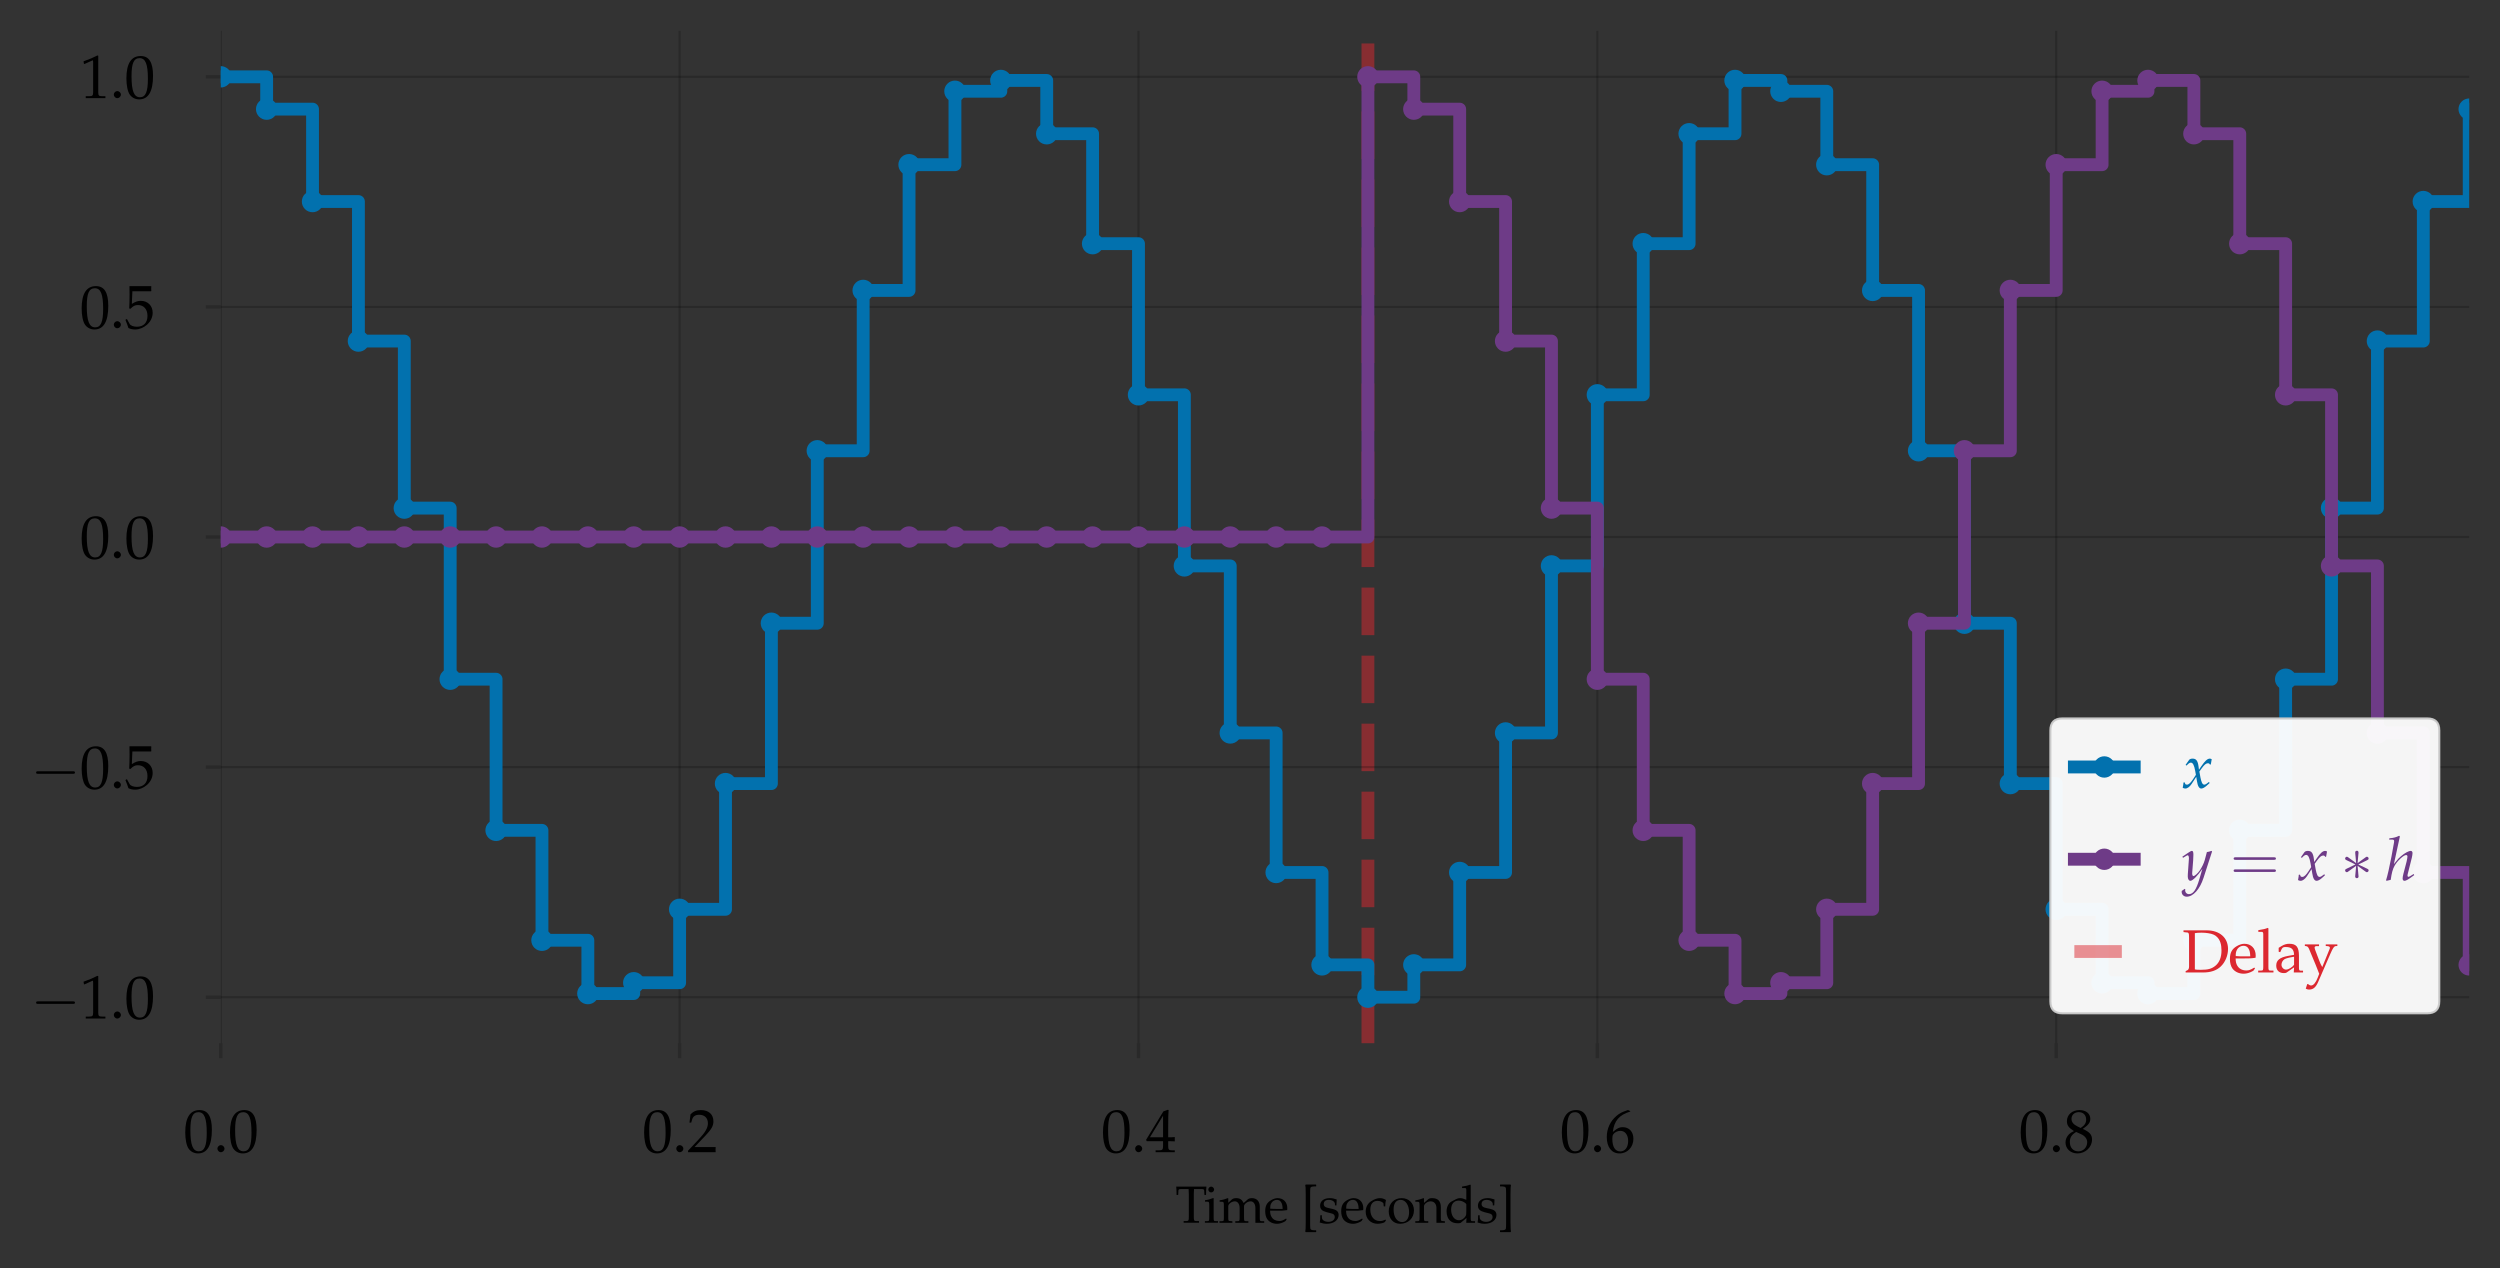 <?xml version="1.0" encoding="utf-8" standalone="no"?>
<!DOCTYPE svg PUBLIC "-//W3C//DTD SVG 1.1//EN"
  "http://www.w3.org/Graphics/SVG/1.1/DTD/svg11.dtd">
<svg height="296.4pt" version="1.1" viewBox="0 0 584.4 296.4" width="584.4pt" xmlns="http://www.w3.org/2000/svg" xmlns:xlink="http://www.w3.org/1999/xlink">
 <rect x="0" y="0" width="584.4" height="296.4" fill="#333333" stroke="none"/>
 <defs>
  <style type="text/css">*{stroke-linecap:butt;stroke-linejoin:round;}</style>
 </defs>
 <g id="figure_1">
  <g id="patch_1">
   <path d="M 0 296.4 
L 584.4 296.4 
L 584.4 0 
L 0 0 
z
" style="fill:none;"/>
  </g>
  <g id="axes_1">
   <g id="patch_2">
    <path d="M 51.606 243.862 
L 577.2 243.862 
L 577.2 7.2 
L 51.606 7.2 
z
" style="fill:none;"/>
   </g>
   <g id="line2d_1">
    <path clip-path="url(#p96ed272800)" d="M 319.766 243.862 
L 319.766 7.2 
" style="fill:none;stroke:#dc2830;stroke-dasharray:11.1,4.8;stroke-dashoffset:0;stroke-opacity:0.5;stroke-width:3;"/>
   </g>
   <g id="matplotlib.axis_1">
    <g id="xtick_1">
     <g id="line2d_2">
      <path clip-path="url(#p96ed272800)" d="M 51.606 243.862 
L 51.606 7.2 
" style="fill:none;stroke:#000000;stroke-linecap:square;stroke-opacity:0.2;stroke-width:0.5;"/>
     </g>
     <g id="line2d_3">
      <defs>
       <path d="M 0 0 
L 0 3.5 
" id="mc3e26f447a" style="stroke:#000000;stroke-opacity:0.2;stroke-width:0.8;"/>
      </defs>
      <g>
       <use style="fill-opacity:0.2;stroke:#000000;stroke-opacity:0.2;stroke-width:0.8;" x="51.606" xlink:href="#mc3e26f447a" y="243.862"/>
      </g>
     </g>
     <g id="text_1">
      <!-- $\mathdefault{0.0}$ -->
      <g transform="translate(42.889 269.341)scale(0.14 -0.14)">
       <defs>
        <path d="M 1683 4416 
C 691 4416 186 3628 186 2077 
C 186 1326 320 680 544 366 
C 768 51 1126 -128 1523 -128 
C 2490 -128 2976 705 2976 2346 
C 2976 3749 2560 4416 1683 4416 
z
M 1568 4192 
C 2189 4192 2438 3564 2438 2025 
C 2438 661 2195 96 1606 96 
C 986 96 723 744 723 2308 
C 723 3660 960 4192 1568 4192 
z
" id="URWPalladioL-Roma-30" transform="scale(0.016)"/>
        <path d="M 794 744 
C 602 744 429 564 429 372 
C 429 179 602 0 787 0 
C 992 0 1171 173 1171 372 
C 1171 564 992 744 794 744 
z
" id="URWPalladioL-Roma-2e" transform="scale(0.016)"/>
       </defs>
       <use transform="scale(0.996)" xlink:href="#URWPalladioL-Roma-30"/>
       <use transform="translate(49.813 0)scale(0.996)" xlink:href="#URWPalladioL-Roma-2e"/>
       <use transform="translate(74.72 0)scale(0.996)" xlink:href="#URWPalladioL-Roma-30"/>
      </g>
     </g>
    </g>
    <g id="xtick_2">
     <g id="line2d_4">
      <path clip-path="url(#p96ed272800)" d="M 158.87 243.862 
L 158.87 7.2 
" style="fill:none;stroke:#000000;stroke-linecap:square;stroke-opacity:0.2;stroke-width:0.5;"/>
     </g>
     <g id="line2d_5">
      <g>
       <use style="fill-opacity:0.2;stroke:#000000;stroke-opacity:0.2;stroke-width:0.8;" x="158.87" xlink:href="#mc3e26f447a" y="243.862"/>
      </g>
     </g>
     <g id="text_2">
      <!-- $\mathdefault{0.2}$ -->
      <g transform="translate(150.153 269.341)scale(0.14 -0.14)">
       <defs>
        <path d="M 102 160 
L 102 0 
C 1299 0 1299 0 1530 0 
C 1760 0 1760 0 2995 0 
C 2982 125 2982 186 2982 269 
C 2982 348 2982 407 2995 539 
C 2259 539 1965 539 781 539 
L 1946 1761 
C 2566 2414 2758 2763 2758 3238 
C 2758 3966 2259 4416 1446 4416 
C 986 4416 672 4288 358 3969 
L 250 3099 
L 435 3099 
L 518 3393 
C 621 3763 851 3923 1280 3923 
C 1830 3923 2182 3577 2182 3035 
C 2182 2555 1914 2083 1190 1316 
z
" id="URWPalladioL-Roma-32" transform="scale(0.016)"/>
       </defs>
       <use transform="scale(0.996)" xlink:href="#URWPalladioL-Roma-30"/>
       <use transform="translate(49.813 0)scale(0.996)" xlink:href="#URWPalladioL-Roma-2e"/>
       <use transform="translate(74.72 0)scale(0.996)" xlink:href="#URWPalladioL-Roma-32"/>
      </g>
     </g>
    </g>
    <g id="xtick_3">
     <g id="line2d_6">
      <path clip-path="url(#p96ed272800)" d="M 266.134 243.862 
L 266.134 7.2 
" style="fill:none;stroke:#000000;stroke-linecap:square;stroke-opacity:0.2;stroke-width:0.5;"/>
     </g>
     <g id="line2d_7">
      <g>
       <use style="fill-opacity:0.2;stroke:#000000;stroke-opacity:0.2;stroke-width:0.8;" x="266.134" xlink:href="#mc3e26f447a" y="243.862"/>
      </g>
     </g>
     <g id="text_3">
      <!-- $\mathdefault{0.4}$ -->
      <g transform="translate(257.417 269.341)scale(0.14 -0.14)">
       <defs>
        <path d="M 1792 1152 
L 1792 673 
C 1792 289 1722 199 1408 199 
L 1011 199 
L 1011 0 
C 1862 0 1862 0 2016 0 
C 2170 0 2170 0 3021 0 
L 3021 199 
L 2714 199 
C 2400 199 2330 282 2330 669 
L 2330 1152 
C 2707 1152 2842 1152 3021 1133 
L 3021 1588 
C 2720 1563 2598 1563 2502 1563 
L 2483 1563 
L 2330 1563 
L 2330 2457 
C 2330 3600 2342 4152 2374 4416 
L 2298 4448 
L 1824 4275 
L 13 1299 
L 83 1152 
z
M 1792 1563 
L 416 1563 
L 1792 3826 
z
" id="URWPalladioL-Roma-34" transform="scale(0.016)"/>
       </defs>
       <use transform="scale(0.996)" xlink:href="#URWPalladioL-Roma-30"/>
       <use transform="translate(49.813 0)scale(0.996)" xlink:href="#URWPalladioL-Roma-2e"/>
       <use transform="translate(74.72 0)scale(0.996)" xlink:href="#URWPalladioL-Roma-34"/>
      </g>
     </g>
    </g>
    <g id="xtick_4">
     <g id="line2d_8">
      <path clip-path="url(#p96ed272800)" d="M 373.398 243.862 
L 373.398 7.2 
" style="fill:none;stroke:#000000;stroke-linecap:square;stroke-opacity:0.2;stroke-width:0.5;"/>
     </g>
     <g id="line2d_9">
      <g>
       <use style="fill-opacity:0.2;stroke:#000000;stroke-opacity:0.2;stroke-width:0.8;" x="373.398" xlink:href="#mc3e26f447a" y="243.862"/>
      </g>
     </g>
     <g id="text_4">
      <!-- $\mathdefault{0.6}$ -->
      <g transform="translate(364.681 269.341)scale(0.14 -0.14)">
       <defs>
        <path d="M 2662 4310 
L 2426 4419 
C 1811 4214 1549 4086 1222 3804 
C 563 3246 205 2464 205 1585 
C 205 526 717 -128 1542 -128 
C 2374 -128 2995 532 2995 1405 
C 2995 2143 2554 2624 1875 2624 
C 1555 2624 1363 2540 986 2239 
C 915 2181 909 2175 838 2124 
C 973 3284 1510 3913 2662 4259 
z
M 1632 2239 
C 2118 2239 2445 1816 2445 1181 
C 2445 513 2118 83 1626 83 
C 1082 83 787 551 787 1412 
C 787 1636 813 1758 883 1867 
C 1024 2085 1325 2239 1632 2239 
z
" id="URWPalladioL-Roma-36" transform="scale(0.016)"/>
       </defs>
       <use transform="scale(0.996)" xlink:href="#URWPalladioL-Roma-30"/>
       <use transform="translate(49.813 0)scale(0.996)" xlink:href="#URWPalladioL-Roma-2e"/>
       <use transform="translate(74.72 0)scale(0.996)" xlink:href="#URWPalladioL-Roma-36"/>
      </g>
     </g>
    </g>
    <g id="xtick_5">
     <g id="line2d_10">
      <path clip-path="url(#p96ed272800)" d="M 480.662 243.862 
L 480.662 7.2 
" style="fill:none;stroke:#000000;stroke-linecap:square;stroke-opacity:0.2;stroke-width:0.5;"/>
     </g>
     <g id="line2d_11">
      <g>
       <use style="fill-opacity:0.2;stroke:#000000;stroke-opacity:0.2;stroke-width:0.8;" x="480.662" xlink:href="#mc3e26f447a" y="243.862"/>
      </g>
     </g>
     <g id="text_5">
      <!-- $\mathdefault{0.8}$ -->
      <g transform="translate(471.945 269.341)scale(0.14 -0.14)">
       <defs>
        <path d="M 1075 2211 
C 813 2090 704 2019 563 1884 
C 320 1641 192 1352 192 1019 
C 192 359 723 -128 1446 -128 
C 2278 -128 2970 526 2970 1320 
C 2970 1833 2733 2109 2003 2442 
C 2586 2840 2790 3109 2790 3493 
C 2790 4044 2336 4416 1658 4416 
C 896 4416 339 3929 339 3257 
C 339 2821 512 2577 1075 2211 
z
M 1818 1891 
C 2221 1711 2464 1397 2464 1052 
C 2464 513 2061 90 1542 90 
C 998 90 646 475 646 1071 
C 646 1538 832 1833 1306 2122 
z
M 1427 2712 
C 1024 2910 819 3167 819 3487 
C 819 3910 1126 4198 1581 4198 
C 2048 4198 2355 3891 2355 3422 
C 2355 3058 2195 2808 1779 2538 
z
" id="URWPalladioL-Roma-38" transform="scale(0.016)"/>
       </defs>
       <use transform="scale(0.996)" xlink:href="#URWPalladioL-Roma-30"/>
       <use transform="translate(49.813 0)scale(0.996)" xlink:href="#URWPalladioL-Roma-2e"/>
       <use transform="translate(74.72 0)scale(0.996)" xlink:href="#URWPalladioL-Roma-38"/>
      </g>
     </g>
    </g>
    <g id="text_6">
     <!-- Time [seconds] -->
     <g transform="translate(274.73 285.828)scale(0.12 -0.12)">
      <defs>
       <path d="M 1632 4114 
C 1651 3896 1658 3749 1658 3473 
L 1658 763 
C 1658 256 1626 205 1331 205 
L 1024 205 
L 1024 0 
C 1402 0 1626 0 1958 0 
C 2291 0 2522 0 2899 0 
L 2899 205 
L 2592 205 
C 2298 205 2266 256 2266 763 
L 2266 3473 
C 2266 3762 2272 3903 2291 4114 
L 3283 4114 
C 3462 4114 3533 4057 3539 3904 
L 3565 3400 
L 3763 3400 
C 3763 3810 3776 4056 3808 4416 
C 3347 4416 3136 4416 2957 4416 
C 2707 4416 2522 4416 2426 4416 
L 1414 4416 
C 1350 4416 1005 4416 550 4416 
L 115 4416 
C 147 4056 160 3810 160 3400 
L 358 3400 
L 384 3904 
C 390 4057 461 4114 640 4114 
z
" id="URWPalladioL-Roma-54" transform="scale(0.016)"/>
       <path d="M 1203 2993 
L 1146 3019 
C 819 2884 486 2793 147 2755 
L 147 2576 
L 384 2576 
C 640 2576 666 2531 666 2105 
L 666 651 
C 666 244 646 199 429 199 
L 134 199 
L 134 0 
C 774 0 774 0 934 0 
C 1094 0 1094 0 1734 0 
L 1734 199 
L 1440 199 
C 1222 199 1203 244 1203 651 
z
M 909 4416 
C 717 4416 550 4249 550 4056 
C 550 3870 717 3704 902 3704 
C 1088 3704 1261 3870 1261 4056 
C 1261 4236 1088 4416 909 4416 
z
" id="URWPalladioL-Roma-69" transform="scale(0.016)"/>
       <path d="M 115 2565 
L 352 2565 
C 608 2565 634 2520 634 2094 
L 634 643 
C 634 237 614 192 397 192 
L 102 192 
L 102 -7 
C 717 -7 736 -7 915 -7 
C 1094 -7 1261 -7 1677 -7 
L 1677 179 
L 1408 205 
C 1190 205 1171 250 1171 654 
L 1171 2014 
C 1171 2302 1594 2616 1978 2616 
C 2323 2616 2560 2287 2560 1798 
L 2560 643 
C 2560 237 2541 192 2323 192 
L 2029 192 
L 2029 -7 
C 2669 -7 2669 -7 2829 -7 
C 2989 -7 2989 -7 3629 -7 
L 3629 192 
L 3334 192 
C 3117 192 3098 237 3098 643 
L 3098 2011 
C 3098 2300 3520 2616 3904 2616 
C 4250 2616 4486 2291 4486 1806 
L 4486 -7 
C 4877 -7 4883 -7 4992 -7 
C 5075 -7 5075 -7 5562 -7 
L 5562 192 
L 5261 192 
C 5043 192 5024 237 5024 643 
L 5024 1970 
C 5024 2608 4653 3008 4064 3008 
C 3840 3008 3654 2950 3539 2847 
L 3053 2412 
C 2848 2834 2586 3008 2144 3008 
C 1907 3008 1728 2950 1613 2847 
L 1171 2437 
L 1171 2982 
L 1114 3008 
C 787 2873 454 2783 115 2745 
z
" id="URWPalladioL-Roma-6d" transform="scale(0.016)"/>
       <path d="M 2797 447 
L 2714 511 
C 2304 269 2157 212 1882 212 
C 1466 212 1120 398 941 711 
C 819 921 774 1101 762 1472 
L 1696 1472 
C 2138 1472 2413 1472 2854 1544 
C 2861 1634 2867 1693 2867 1771 
C 2867 2520 2394 3008 1677 3008 
C 1440 3008 1165 2924 902 2770 
C 378 2469 166 2071 166 1404 
C 166 1000 262 654 435 410 
C 691 71 1120 -128 1600 -128 
C 1837 -128 2074 -77 2336 37 
C 2509 108 2643 191 2669 230 
z
M 2298 1690 
C 1965 1690 1811 1690 1581 1690 
C 1286 1690 1120 1690 774 1722 
C 774 2027 800 2169 883 2337 
C 1018 2622 1293 2796 1600 2796 
C 1811 2796 1978 2711 2093 2534 
C 2234 2319 2278 2129 2298 1690 
z
" id="URWPalladioL-Roma-65" transform="scale(0.016)"/>
       <path d="M 563 -1152 
C 1018 -1152 1030 -1152 1184 -1152 
C 1338 -1152 1370 -1152 1805 -1152 
L 1843 -1120 
L 1843 -953 
L 1818 -921 
L 1574 -921 
C 1402 -921 1261 -882 1184 -818 
C 1126 -760 1107 -671 1107 -459 
C 1107 -453 1107 -318 1101 -125 
L 1101 112 
L 1101 3409 
L 1101 3646 
C 1107 3826 1107 3967 1107 3973 
C 1107 4185 1126 4281 1184 4339 
C 1261 4403 1402 4441 1574 4441 
L 1818 4441 
L 1843 4473 
L 1843 4640 
L 1805 4672 
C 1357 4672 1338 4672 1184 4672 
C 1037 4672 1005 4672 563 4672 
L 506 4595 
C 544 4435 557 4223 557 3730 
C 557 3633 557 3556 563 3492 
L 563 3409 
L 563 112 
L 563 28 
C 557 -74 557 -81 557 -190 
L 557 -260 
C 557 -696 544 -876 506 -1075 
z
" id="URWPalladioL-Roma-5b" transform="scale(0.016)"/>
       <path d="M 262 917 
C 262 475 243 282 192 26 
C 525 -83 774 -128 1069 -128 
C 1907 -128 2502 321 2502 949 
C 2502 1148 2445 1295 2323 1424 
C 2157 1584 1946 1661 1382 1770 
C 858 1873 685 2001 685 2296 
C 685 2616 909 2796 1299 2796 
C 1728 2796 2054 2572 2054 2270 
L 2054 2123 
L 2234 2123 
C 2240 2495 2246 2648 2266 2847 
C 1926 2963 1696 3008 1434 3008 
C 691 3008 237 2655 237 2078 
C 237 1770 378 1552 672 1417 
C 845 1340 1184 1238 1619 1141 
C 1907 1077 2029 943 2029 699 
C 2029 353 1709 109 1254 109 
C 787 109 454 333 454 654 
L 454 917 
z
" id="URWPalladioL-Roma-73" transform="scale(0.016)"/>
       <path d="M 2554 1994 
C 2554 2289 2586 2552 2643 2783 
C 2387 2937 2163 3008 1901 3008 
C 1594 3008 1235 2886 851 2642 
C 403 2360 166 1911 166 1347 
C 166 481 774 -128 1632 -128 
C 1965 -128 2445 -6 2509 90 
L 2643 295 
L 2579 391 
C 2342 263 2138 205 1907 205 
C 1197 205 730 757 730 1603 
C 730 2289 1050 2674 1626 2674 
C 1907 2674 2214 2546 2330 2386 
L 2374 1994 
z
" id="URWPalladioL-Roma-63" transform="scale(0.016)"/>
       <path d="M 1786 3008 
C 851 3008 205 2347 205 1392 
C 205 487 774 -128 1600 -128 
C 2586 -128 3290 558 3290 1520 
C 3290 2386 2662 3008 1786 3008 
z
M 1670 2796 
C 2259 2796 2694 2155 2694 1283 
C 2694 545 2368 83 1850 83 
C 1222 83 800 699 800 1610 
C 800 2379 1107 2796 1670 2796 
z
" id="URWPalladioL-Roma-6f" transform="scale(0.016)"/>
       <path d="M 2624 -7 
C 3014 -7 3021 -7 3130 -7 
C 3219 -7 3219 -7 3661 -7 
L 3661 179 
L 3398 205 
C 3181 205 3162 244 3162 654 
L 3162 1892 
C 3162 2642 2810 3008 2093 3008 
C 1856 3008 1722 2963 1587 2847 
L 1101 2424 
L 1101 2982 
L 1043 3008 
C 717 2873 384 2783 45 2745 
L 45 2565 
L 282 2565 
C 538 2565 563 2520 563 2094 
L 563 643 
C 563 237 544 192 326 192 
L 38 192 
L 38 -7 
C 474 -7 646 -7 832 -7 
C 1018 -7 1190 -7 1626 -7 
L 1626 192 
L 1338 192 
C 1120 192 1101 237 1101 643 
L 1101 2011 
C 1101 2300 1523 2616 1914 2616 
C 2342 2616 2624 2297 2624 1806 
z
" id="URWPalladioL-Roma-6e" transform="scale(0.016)"/>
       <path d="M 2637 2802 
C 2278 2956 2099 3008 1875 3008 
C 1702 3008 1549 2969 1389 2887 
L 826 2593 
C 461 2401 224 1935 224 1392 
C 224 881 397 460 710 204 
C 928 19 1229 -64 1645 -64 
C 1773 -64 1920 -38 1952 -13 
L 2662 583 
L 2630 -7 
C 2944 -7 3046 -7 3123 -7 
C 3174 -7 3264 -7 3398 -7 
C 3443 -7 3571 -7 3706 -7 
L 3706 192 
L 3411 192 
C 3194 192 3174 237 3174 643 
L 3174 4607 
L 3117 4659 
C 2835 4550 2624 4498 2118 4421 
L 2118 4242 
L 2477 4242 
C 2592 4242 2637 4171 2637 3978 
z
M 2637 1424 
C 2637 1009 2624 946 2541 799 
C 2362 499 2048 302 1747 302 
C 1184 302 781 844 781 1603 
C 781 2298 1126 2706 1702 2706 
C 1946 2706 2202 2623 2426 2470 
C 2560 2381 2637 2298 2637 2246 
z
" id="URWPalladioL-Roma-64" transform="scale(0.016)"/>
       <path d="M 1568 4672 
C 1114 4672 1094 4672 947 4672 
C 794 4672 762 4672 326 4672 
L 288 4640 
L 288 4473 
L 314 4441 
L 557 4441 
C 730 4441 864 4403 941 4339 
C 1005 4281 1024 4191 1024 3973 
C 1024 3954 1024 3826 1030 3646 
L 1030 3409 
L 1030 112 
L 1030 -125 
C 1024 -311 1024 -427 1024 -446 
C 1024 -664 1005 -760 941 -818 
C 864 -882 730 -921 557 -921 
L 314 -921 
L 288 -953 
L 288 -1120 
L 326 -1152 
C 774 -1152 787 -1152 947 -1152 
C 1094 -1152 1126 -1152 1568 -1152 
L 1626 -1075 
C 1587 -921 1581 -722 1574 -228 
C 1574 -138 1574 -55 1568 28 
L 1568 112 
L 1568 3409 
L 1568 3492 
C 1574 3563 1574 3646 1574 3736 
C 1574 4230 1587 4441 1626 4595 
z
" id="URWPalladioL-Roma-5d" transform="scale(0.016)"/>
      </defs>
      <use transform="scale(0.996)" xlink:href="#URWPalladioL-Roma-54"/>
      <use transform="translate(55.591 0)scale(0.996)" xlink:href="#URWPalladioL-Roma-69"/>
      <use transform="translate(84.581 0)scale(0.996)" xlink:href="#URWPalladioL-Roma-6d"/>
      <use transform="translate(172.551 0)scale(0.996)" xlink:href="#URWPalladioL-Roma-65"/>
      <use transform="translate(245.178 0)scale(0.996)" xlink:href="#URWPalladioL-Roma-5b"/>
      <use transform="translate(278.353 0)scale(0.996)" xlink:href="#URWPalladioL-Roma-73"/>
      <use transform="translate(320.595 0)scale(0.996)" xlink:href="#URWPalladioL-Roma-65"/>
      <use transform="translate(368.315 0)scale(0.996)" xlink:href="#URWPalladioL-Roma-63"/>
      <use transform="translate(412.549 0)scale(0.996)" xlink:href="#URWPalladioL-Roma-6f"/>
      <use transform="translate(466.944 0)scale(0.996)" xlink:href="#URWPalladioL-Roma-6e"/>
      <use transform="translate(524.926 0)scale(0.996)" xlink:href="#URWPalladioL-Roma-64"/>
      <use transform="translate(585.798 0)scale(0.996)" xlink:href="#URWPalladioL-Roma-73"/>
      <use transform="translate(628.039 0)scale(0.996)" xlink:href="#URWPalladioL-Roma-5d"/>
     </g>
    </g>
   </g>
   <g id="matplotlib.axis_2">
    <g id="ytick_1">
     <g id="line2d_12">
      <path clip-path="url(#p96ed272800)" d="M 51.606 233.104 
L 577.2 233.104 
" style="fill:none;stroke:#000000;stroke-linecap:square;stroke-opacity:0.2;stroke-width:0.5;"/>
     </g>
     <g id="line2d_13">
      <defs>
       <path d="M 0 0 
L -3.5 0 
" id="m27d0c99700" style="stroke:#000000;stroke-opacity:0.2;stroke-width:0.8;"/>
      </defs>
      <g>
       <use style="fill-opacity:0.2;stroke:#000000;stroke-opacity:0.2;stroke-width:0.8;" x="51.606" xlink:href="#m27d0c99700" y="233.104"/>
      </g>
     </g>
     <g id="text_7">
      <!-- $\mathdefault{−1.0}$ -->
      <g transform="translate(7.2 238.094)scale(0.14 -0.14)">
       <defs>
        <path d="M 4218 1472 
C 4326 1472 4442 1472 4442 1600 
C 4442 1728 4326 1728 4218 1728 
L 755 1728 
C 646 1728 531 1728 531 1600 
C 531 1472 646 1472 755 1472 
z
" id="CMSY10-0" transform="scale(0.016)"/>
        <path d="M 429 3584 
L 493 3584 
L 1318 3956 
C 1325 3962 1331 3962 1338 3962 
C 1376 3962 1389 3905 1389 3751 
L 1389 613 
C 1389 276 1318 205 973 205 
L 614 205 
L 614 0 
C 1600 0 1600 0 1670 0 
C 1754 0 1894 0 2112 0 
C 2189 0 2413 0 2675 0 
L 2675 205 
L 2342 205 
C 1990 205 1926 276 1926 612 
L 1926 4443 
L 1837 4475 
C 1421 4257 966 4065 384 3860 
z
" id="URWPalladioL-Roma-31" transform="scale(0.016)"/>
       </defs>
       <use transform="scale(1.038)" xlink:href="#CMSY10-0"/>
       <use transform="translate(81.942 0)scale(0.996)" xlink:href="#URWPalladioL-Roma-31"/>
       <use transform="translate(131.755 0)scale(0.996)" xlink:href="#URWPalladioL-Roma-2e"/>
       <use transform="translate(156.661 0)scale(0.996)" xlink:href="#URWPalladioL-Roma-30"/>
      </g>
     </g>
    </g>
    <g id="ytick_2">
     <g id="line2d_14">
      <path clip-path="url(#p96ed272800)" d="M 51.606 179.318 
L 577.2 179.318 
" style="fill:none;stroke:#000000;stroke-linecap:square;stroke-opacity:0.2;stroke-width:0.5;"/>
     </g>
     <g id="line2d_15">
      <g>
       <use style="fill-opacity:0.2;stroke:#000000;stroke-opacity:0.2;stroke-width:0.8;" x="51.606" xlink:href="#m27d0c99700" y="179.318"/>
      </g>
     </g>
     <g id="text_8">
      <!-- $\mathdefault{−0.5}$ -->
      <g transform="translate(7.2 184.307)scale(0.14 -0.14)">
       <defs>
        <path d="M 813 3877 
C 1638 3877 1997 3877 2765 3877 
L 2797 3907 
C 2784 4016 2784 4064 2784 4144 
C 2784 4229 2784 4277 2797 4386 
L 2765 4416 
C 2285 4416 1997 4416 1651 4416 
C 1299 4416 1018 4416 538 4416 
L 506 4403 
C 512 4011 518 3729 518 3523 
C 518 2977 499 2360 480 2077 
L 608 2038 
C 909 2341 1082 2432 1395 2432 
C 2010 2432 2394 1993 2394 1296 
C 2394 580 1984 160 1286 160 
C 941 160 621 277 531 444 
L 237 973 
L 83 883 
C 230 516 307 310 397 27 
C 576 -71 832 -128 1107 -128 
C 1536 -128 1990 59 2342 368 
C 2733 716 2938 1154 2938 1630 
C 2938 2359 2419 2874 1690 2874 
C 1382 2874 1152 2791 755 2554 
z
" id="URWPalladioL-Roma-35" transform="scale(0.016)"/>
       </defs>
       <use transform="scale(1.038)" xlink:href="#CMSY10-0"/>
       <use transform="translate(81.942 0)scale(0.996)" xlink:href="#URWPalladioL-Roma-30"/>
       <use transform="translate(131.755 0)scale(0.996)" xlink:href="#URWPalladioL-Roma-2e"/>
       <use transform="translate(156.661 0)scale(0.996)" xlink:href="#URWPalladioL-Roma-35"/>
      </g>
     </g>
    </g>
    <g id="ytick_3">
     <g id="line2d_16">
      <path clip-path="url(#p96ed272800)" d="M 51.606 125.531 
L 577.2 125.531 
" style="fill:none;stroke:#000000;stroke-linecap:square;stroke-opacity:0.2;stroke-width:0.5;"/>
     </g>
     <g id="line2d_17">
      <g>
       <use style="fill-opacity:0.2;stroke:#000000;stroke-opacity:0.2;stroke-width:0.8;" x="51.606" xlink:href="#m27d0c99700" y="125.531"/>
      </g>
     </g>
     <g id="text_9">
      <!-- $\mathdefault{0.0}$ -->
      <g transform="translate(18.672 130.521)scale(0.14 -0.14)">
       <use transform="scale(0.996)" xlink:href="#URWPalladioL-Roma-30"/>
       <use transform="translate(49.813 0)scale(0.996)" xlink:href="#URWPalladioL-Roma-2e"/>
       <use transform="translate(74.72 0)scale(0.996)" xlink:href="#URWPalladioL-Roma-30"/>
      </g>
     </g>
    </g>
    <g id="ytick_4">
     <g id="line2d_18">
      <path clip-path="url(#p96ed272800)" d="M 51.606 71.744 
L 577.2 71.744 
" style="fill:none;stroke:#000000;stroke-linecap:square;stroke-opacity:0.2;stroke-width:0.5;"/>
     </g>
     <g id="line2d_19">
      <g>
       <use style="fill-opacity:0.2;stroke:#000000;stroke-opacity:0.2;stroke-width:0.8;" x="51.606" xlink:href="#m27d0c99700" y="71.744"/>
      </g>
     </g>
     <g id="text_10">
      <!-- $\mathdefault{0.5}$ -->
      <g transform="translate(18.672 76.734)scale(0.14 -0.14)">
       <use transform="scale(0.996)" xlink:href="#URWPalladioL-Roma-30"/>
       <use transform="translate(49.813 0)scale(0.996)" xlink:href="#URWPalladioL-Roma-2e"/>
       <use transform="translate(74.72 0)scale(0.996)" xlink:href="#URWPalladioL-Roma-35"/>
      </g>
     </g>
    </g>
    <g id="ytick_5">
     <g id="line2d_20">
      <path clip-path="url(#p96ed272800)" d="M 51.606 17.957 
L 577.2 17.957 
" style="fill:none;stroke:#000000;stroke-linecap:square;stroke-opacity:0.2;stroke-width:0.5;"/>
     </g>
     <g id="line2d_21">
      <g>
       <use style="fill-opacity:0.2;stroke:#000000;stroke-opacity:0.2;stroke-width:0.8;" x="51.606" xlink:href="#m27d0c99700" y="17.957"/>
      </g>
     </g>
     <g id="text_11">
      <!-- $\mathdefault{1.0}$ -->
      <g transform="translate(18.672 22.947)scale(0.14 -0.14)">
       <use transform="scale(0.996)" xlink:href="#URWPalladioL-Roma-31"/>
       <use transform="translate(49.813 0)scale(0.996)" xlink:href="#URWPalladioL-Roma-2e"/>
       <use transform="translate(74.72 0)scale(0.996)" xlink:href="#URWPalladioL-Roma-30"/>
      </g>
     </g>
    </g>
   </g>
   <g id="line2d_22">
    <path clip-path="url(#p96ed272800)" d="M 51.606 17.957 
L 62.333 17.957 
L 62.333 25.512 
L 73.059 25.512 
L 73.059 47.113 
L 83.786 47.113 
L 83.786 79.728 
L 94.512 79.728 
L 94.512 118.776 
L 105.238 118.776 
L 105.238 158.773 
L 115.965 158.773 
L 115.965 194.101 
L 126.691 194.101 
L 126.691 219.798 
L 137.418 219.798 
L 137.418 232.256 
L 148.144 232.256 
L 148.144 229.725 
L 158.87 229.725 
L 158.87 212.56 
L 169.597 212.56 
L 169.597 183.172 
L 180.323 183.172 
L 180.323 145.688 
L 191.05 145.688 
L 191.05 105.374 
L 201.776 105.374 
L 201.776 67.89 
L 212.502 67.89 
L 212.502 38.502 
L 223.229 38.502 
L 223.229 21.337 
L 233.955 21.337 
L 233.955 18.806 
L 244.681 18.806 
L 244.681 31.263 
L 255.408 31.263 
L 255.408 56.961 
L 266.134 56.961 
L 266.134 92.289 
L 276.861 92.289 
L 276.861 132.285 
L 287.587 132.285 
L 287.587 171.333 
L 298.313 171.333 
L 298.313 203.949 
L 309.04 203.949 
L 309.04 225.55 
L 319.766 225.55 
L 319.766 233.104 
L 330.493 233.104 
L 330.493 225.55 
L 341.219 225.55 
L 341.219 203.949 
L 351.945 203.949 
L 351.945 171.333 
L 362.672 171.333 
L 362.672 132.285 
L 373.398 132.285 
L 373.398 92.289 
L 384.125 92.289 
L 384.125 56.961 
L 394.851 56.961 
L 394.851 31.263 
L 405.577 31.263 
L 405.577 18.806 
L 416.304 18.806 
L 416.304 21.337 
L 427.03 21.337 
L 427.03 38.502 
L 437.756 38.502 
L 437.756 67.89 
L 448.483 67.89 
L 448.483 105.374 
L 459.209 105.374 
L 459.209 145.688 
L 469.936 145.688 
L 469.936 183.172 
L 480.662 183.172 
L 480.662 212.56 
L 491.388 212.56 
L 491.388 229.725 
L 502.115 229.725 
L 502.115 232.256 
L 512.841 232.256 
L 512.841 219.798 
L 523.568 219.798 
L 523.568 194.101 
L 534.294 194.101 
L 534.294 158.773 
L 545.02 158.773 
L 545.02 118.776 
L 555.747 118.776 
L 555.747 79.728 
L 566.473 79.728 
L 566.473 47.113 
L 577.2 47.113 
L 577.2 25.512 
" style="fill:none;stroke:#0271ae;stroke-linecap:square;stroke-width:3;"/>
    <defs>
     <path d="M 0 2.5 
C 0.663 2.5 1.299 2.237 1.768 1.768 
C 2.237 1.299 2.5 0.663 2.5 0 
C 2.5 -0.663 2.237 -1.299 1.768 -1.768 
C 1.299 -2.237 0.663 -2.5 0 -2.5 
C -0.663 -2.5 -1.299 -2.237 -1.768 -1.768 
C -2.237 -1.299 -2.5 -0.663 -2.5 0 
C -2.5 0.663 -2.237 1.299 -1.768 1.768 
C -1.299 2.237 -0.663 2.5 0 2.5 
z
" id="md08fc6866e"/>
    </defs>
    <g clip-path="url(#p96ed272800)">
     <use style="fill:#0271ae;" x="51.606" xlink:href="#md08fc6866e" y="17.957"/>
     <use style="fill:#0271ae;" x="62.333" xlink:href="#md08fc6866e" y="25.512"/>
     <use style="fill:#0271ae;" x="73.059" xlink:href="#md08fc6866e" y="47.113"/>
     <use style="fill:#0271ae;" x="83.786" xlink:href="#md08fc6866e" y="79.728"/>
     <use style="fill:#0271ae;" x="94.512" xlink:href="#md08fc6866e" y="118.776"/>
     <use style="fill:#0271ae;" x="105.238" xlink:href="#md08fc6866e" y="158.773"/>
     <use style="fill:#0271ae;" x="115.965" xlink:href="#md08fc6866e" y="194.101"/>
     <use style="fill:#0271ae;" x="126.691" xlink:href="#md08fc6866e" y="219.798"/>
     <use style="fill:#0271ae;" x="137.418" xlink:href="#md08fc6866e" y="232.256"/>
     <use style="fill:#0271ae;" x="148.144" xlink:href="#md08fc6866e" y="229.725"/>
     <use style="fill:#0271ae;" x="158.87" xlink:href="#md08fc6866e" y="212.56"/>
     <use style="fill:#0271ae;" x="169.597" xlink:href="#md08fc6866e" y="183.172"/>
     <use style="fill:#0271ae;" x="180.323" xlink:href="#md08fc6866e" y="145.688"/>
     <use style="fill:#0271ae;" x="191.05" xlink:href="#md08fc6866e" y="105.374"/>
     <use style="fill:#0271ae;" x="201.776" xlink:href="#md08fc6866e" y="67.89"/>
     <use style="fill:#0271ae;" x="212.502" xlink:href="#md08fc6866e" y="38.502"/>
     <use style="fill:#0271ae;" x="223.229" xlink:href="#md08fc6866e" y="21.337"/>
     <use style="fill:#0271ae;" x="233.955" xlink:href="#md08fc6866e" y="18.806"/>
     <use style="fill:#0271ae;" x="244.681" xlink:href="#md08fc6866e" y="31.263"/>
     <use style="fill:#0271ae;" x="255.408" xlink:href="#md08fc6866e" y="56.961"/>
     <use style="fill:#0271ae;" x="266.134" xlink:href="#md08fc6866e" y="92.289"/>
     <use style="fill:#0271ae;" x="276.861" xlink:href="#md08fc6866e" y="132.285"/>
     <use style="fill:#0271ae;" x="287.587" xlink:href="#md08fc6866e" y="171.333"/>
     <use style="fill:#0271ae;" x="298.313" xlink:href="#md08fc6866e" y="203.949"/>
     <use style="fill:#0271ae;" x="309.04" xlink:href="#md08fc6866e" y="225.55"/>
     <use style="fill:#0271ae;" x="319.766" xlink:href="#md08fc6866e" y="233.104"/>
     <use style="fill:#0271ae;" x="330.493" xlink:href="#md08fc6866e" y="225.55"/>
     <use style="fill:#0271ae;" x="341.219" xlink:href="#md08fc6866e" y="203.949"/>
     <use style="fill:#0271ae;" x="351.945" xlink:href="#md08fc6866e" y="171.333"/>
     <use style="fill:#0271ae;" x="362.672" xlink:href="#md08fc6866e" y="132.285"/>
     <use style="fill:#0271ae;" x="373.398" xlink:href="#md08fc6866e" y="92.289"/>
     <use style="fill:#0271ae;" x="384.125" xlink:href="#md08fc6866e" y="56.961"/>
     <use style="fill:#0271ae;" x="394.851" xlink:href="#md08fc6866e" y="31.263"/>
     <use style="fill:#0271ae;" x="405.577" xlink:href="#md08fc6866e" y="18.806"/>
     <use style="fill:#0271ae;" x="416.304" xlink:href="#md08fc6866e" y="21.337"/>
     <use style="fill:#0271ae;" x="427.03" xlink:href="#md08fc6866e" y="38.502"/>
     <use style="fill:#0271ae;" x="437.756" xlink:href="#md08fc6866e" y="67.89"/>
     <use style="fill:#0271ae;" x="448.483" xlink:href="#md08fc6866e" y="105.374"/>
     <use style="fill:#0271ae;" x="459.209" xlink:href="#md08fc6866e" y="145.688"/>
     <use style="fill:#0271ae;" x="469.936" xlink:href="#md08fc6866e" y="183.172"/>
     <use style="fill:#0271ae;" x="480.662" xlink:href="#md08fc6866e" y="212.56"/>
     <use style="fill:#0271ae;" x="491.388" xlink:href="#md08fc6866e" y="229.725"/>
     <use style="fill:#0271ae;" x="502.115" xlink:href="#md08fc6866e" y="232.256"/>
     <use style="fill:#0271ae;" x="512.841" xlink:href="#md08fc6866e" y="219.798"/>
     <use style="fill:#0271ae;" x="523.568" xlink:href="#md08fc6866e" y="194.101"/>
     <use style="fill:#0271ae;" x="534.294" xlink:href="#md08fc6866e" y="158.773"/>
     <use style="fill:#0271ae;" x="545.02" xlink:href="#md08fc6866e" y="118.776"/>
     <use style="fill:#0271ae;" x="555.747" xlink:href="#md08fc6866e" y="79.728"/>
     <use style="fill:#0271ae;" x="566.473" xlink:href="#md08fc6866e" y="47.113"/>
     <use style="fill:#0271ae;" x="577.2" xlink:href="#md08fc6866e" y="25.512"/>
    </g>
   </g>
   <g id="line2d_23">
    <path clip-path="url(#p96ed272800)" d="M 51.606 125.531 
L 62.333 125.531 
L 62.333 125.531 
L 73.059 125.531 
L 73.059 125.531 
L 83.786 125.531 
L 83.786 125.531 
L 94.512 125.531 
L 94.512 125.531 
L 105.238 125.531 
L 105.238 125.531 
L 115.965 125.531 
L 115.965 125.531 
L 126.691 125.531 
L 126.691 125.531 
L 137.418 125.531 
L 137.418 125.531 
L 148.144 125.531 
L 148.144 125.531 
L 158.87 125.531 
L 158.87 125.531 
L 169.597 125.531 
L 169.597 125.531 
L 180.323 125.531 
L 180.323 125.531 
L 191.05 125.531 
L 191.05 125.531 
L 201.776 125.531 
L 201.776 125.531 
L 212.502 125.531 
L 212.502 125.531 
L 223.229 125.531 
L 223.229 125.531 
L 233.955 125.531 
L 233.955 125.531 
L 244.681 125.531 
L 244.681 125.531 
L 255.408 125.531 
L 255.408 125.531 
L 266.134 125.531 
L 266.134 125.531 
L 276.861 125.531 
L 276.861 125.531 
L 287.587 125.531 
L 287.587 125.531 
L 298.313 125.531 
L 298.313 125.531 
L 309.04 125.531 
L 309.04 125.531 
L 319.766 125.531 
L 319.766 17.957 
L 330.493 17.957 
L 330.493 25.512 
L 341.219 25.512 
L 341.219 47.113 
L 351.945 47.113 
L 351.945 79.728 
L 362.672 79.728 
L 362.672 118.776 
L 373.398 118.776 
L 373.398 158.773 
L 384.125 158.773 
L 384.125 194.101 
L 394.851 194.101 
L 394.851 219.798 
L 405.577 219.798 
L 405.577 232.256 
L 416.304 232.256 
L 416.304 229.725 
L 427.03 229.725 
L 427.03 212.56 
L 437.756 212.56 
L 437.756 183.172 
L 448.483 183.172 
L 448.483 145.688 
L 459.209 145.688 
L 459.209 105.374 
L 469.936 105.374 
L 469.936 67.89 
L 480.662 67.89 
L 480.662 38.502 
L 491.388 38.502 
L 491.388 21.337 
L 502.115 21.337 
L 502.115 18.806 
L 512.841 18.806 
L 512.841 31.263 
L 523.568 31.263 
L 523.568 56.961 
L 534.294 56.961 
L 534.294 92.289 
L 545.02 92.289 
L 545.02 132.285 
L 555.747 132.285 
L 555.747 171.333 
L 566.473 171.333 
L 566.473 203.949 
L 577.2 203.949 
L 577.2 225.55 
" style="fill:none;stroke:#6e3b87;stroke-linecap:square;stroke-width:3;"/>
    <defs>
     <path d="M 0 2.5 
C 0.663 2.5 1.299 2.237 1.768 1.768 
C 2.237 1.299 2.5 0.663 2.5 0 
C 2.5 -0.663 2.237 -1.299 1.768 -1.768 
C 1.299 -2.237 0.663 -2.5 0 -2.5 
C -0.663 -2.5 -1.299 -2.237 -1.768 -1.768 
C -2.237 -1.299 -2.5 -0.663 -2.5 0 
C -2.5 0.663 -2.237 1.299 -1.768 1.768 
C -1.299 2.237 -0.663 2.5 0 2.5 
z
" id="m81c93b893b"/>
    </defs>
    <g clip-path="url(#p96ed272800)">
     <use style="fill:#6e3b87;" x="51.606" xlink:href="#m81c93b893b" y="125.531"/>
     <use style="fill:#6e3b87;" x="62.333" xlink:href="#m81c93b893b" y="125.531"/>
     <use style="fill:#6e3b87;" x="73.059" xlink:href="#m81c93b893b" y="125.531"/>
     <use style="fill:#6e3b87;" x="83.786" xlink:href="#m81c93b893b" y="125.531"/>
     <use style="fill:#6e3b87;" x="94.512" xlink:href="#m81c93b893b" y="125.531"/>
     <use style="fill:#6e3b87;" x="105.238" xlink:href="#m81c93b893b" y="125.531"/>
     <use style="fill:#6e3b87;" x="115.965" xlink:href="#m81c93b893b" y="125.531"/>
     <use style="fill:#6e3b87;" x="126.691" xlink:href="#m81c93b893b" y="125.531"/>
     <use style="fill:#6e3b87;" x="137.418" xlink:href="#m81c93b893b" y="125.531"/>
     <use style="fill:#6e3b87;" x="148.144" xlink:href="#m81c93b893b" y="125.531"/>
     <use style="fill:#6e3b87;" x="158.87" xlink:href="#m81c93b893b" y="125.531"/>
     <use style="fill:#6e3b87;" x="169.597" xlink:href="#m81c93b893b" y="125.531"/>
     <use style="fill:#6e3b87;" x="180.323" xlink:href="#m81c93b893b" y="125.531"/>
     <use style="fill:#6e3b87;" x="191.05" xlink:href="#m81c93b893b" y="125.531"/>
     <use style="fill:#6e3b87;" x="201.776" xlink:href="#m81c93b893b" y="125.531"/>
     <use style="fill:#6e3b87;" x="212.502" xlink:href="#m81c93b893b" y="125.531"/>
     <use style="fill:#6e3b87;" x="223.229" xlink:href="#m81c93b893b" y="125.531"/>
     <use style="fill:#6e3b87;" x="233.955" xlink:href="#m81c93b893b" y="125.531"/>
     <use style="fill:#6e3b87;" x="244.681" xlink:href="#m81c93b893b" y="125.531"/>
     <use style="fill:#6e3b87;" x="255.408" xlink:href="#m81c93b893b" y="125.531"/>
     <use style="fill:#6e3b87;" x="266.134" xlink:href="#m81c93b893b" y="125.531"/>
     <use style="fill:#6e3b87;" x="276.861" xlink:href="#m81c93b893b" y="125.531"/>
     <use style="fill:#6e3b87;" x="287.587" xlink:href="#m81c93b893b" y="125.531"/>
     <use style="fill:#6e3b87;" x="298.313" xlink:href="#m81c93b893b" y="125.531"/>
     <use style="fill:#6e3b87;" x="309.04" xlink:href="#m81c93b893b" y="125.531"/>
     <use style="fill:#6e3b87;" x="319.766" xlink:href="#m81c93b893b" y="17.957"/>
     <use style="fill:#6e3b87;" x="330.493" xlink:href="#m81c93b893b" y="25.512"/>
     <use style="fill:#6e3b87;" x="341.219" xlink:href="#m81c93b893b" y="47.113"/>
     <use style="fill:#6e3b87;" x="351.945" xlink:href="#m81c93b893b" y="79.728"/>
     <use style="fill:#6e3b87;" x="362.672" xlink:href="#m81c93b893b" y="118.776"/>
     <use style="fill:#6e3b87;" x="373.398" xlink:href="#m81c93b893b" y="158.773"/>
     <use style="fill:#6e3b87;" x="384.125" xlink:href="#m81c93b893b" y="194.101"/>
     <use style="fill:#6e3b87;" x="394.851" xlink:href="#m81c93b893b" y="219.798"/>
     <use style="fill:#6e3b87;" x="405.577" xlink:href="#m81c93b893b" y="232.256"/>
     <use style="fill:#6e3b87;" x="416.304" xlink:href="#m81c93b893b" y="229.725"/>
     <use style="fill:#6e3b87;" x="427.03" xlink:href="#m81c93b893b" y="212.56"/>
     <use style="fill:#6e3b87;" x="437.756" xlink:href="#m81c93b893b" y="183.172"/>
     <use style="fill:#6e3b87;" x="448.483" xlink:href="#m81c93b893b" y="145.688"/>
     <use style="fill:#6e3b87;" x="459.209" xlink:href="#m81c93b893b" y="105.374"/>
     <use style="fill:#6e3b87;" x="469.936" xlink:href="#m81c93b893b" y="67.89"/>
     <use style="fill:#6e3b87;" x="480.662" xlink:href="#m81c93b893b" y="38.502"/>
     <use style="fill:#6e3b87;" x="491.388" xlink:href="#m81c93b893b" y="21.337"/>
     <use style="fill:#6e3b87;" x="502.115" xlink:href="#m81c93b893b" y="18.806"/>
     <use style="fill:#6e3b87;" x="512.841" xlink:href="#m81c93b893b" y="31.263"/>
     <use style="fill:#6e3b87;" x="523.568" xlink:href="#m81c93b893b" y="56.961"/>
     <use style="fill:#6e3b87;" x="534.294" xlink:href="#m81c93b893b" y="92.289"/>
     <use style="fill:#6e3b87;" x="545.02" xlink:href="#m81c93b893b" y="132.285"/>
     <use style="fill:#6e3b87;" x="555.747" xlink:href="#m81c93b893b" y="171.333"/>
     <use style="fill:#6e3b87;" x="566.473" xlink:href="#m81c93b893b" y="203.949"/>
     <use style="fill:#6e3b87;" x="577.2" xlink:href="#m81c93b893b" y="225.55"/>
    </g>
   </g>
   <g id="legend_1">
    <g id="patch_3">
     <path d="M 482.1 236.862 
L 567.4 236.862 
Q 570.2 236.862 570.2 234.062 
L 570.2 170.749 
Q 570.2 167.949 567.4 167.949 
L 482.1 167.949 
Q 479.3 167.949 479.3 170.749 
L 479.3 234.062 
Q 479.3 236.862 482.1 236.862 
z
" style="fill:#ffffff;opacity:0.95;stroke:#cccccc;stroke-linejoin:miter;stroke-width:0.5;"/>
    </g>
    <g id="line2d_24">
     <path d="M 484.9 179.287 
L 498.9 179.287 
" style="fill:none;stroke:#0271ae;stroke-linecap:square;stroke-width:3;"/>
    </g>
    <g id="line2d_25">
     <g>
      <use style="fill:#0271ae;" x="491.9" xlink:href="#md08fc6866e" y="179.287"/>
     </g>
    </g>
    <g id="text_12">
     <!-- $x$ -->
     <g style="fill:#0271ae;" transform="translate(510.1 184.187)scale(0.14 -0.14)">
      <defs>
       <path d="M 134 566 
C 134 438 122 357 83 153 
C 70 77 64 58 58 13 
C 154 -39 256 -64 333 -64 
C 544 -64 794 121 992 419 
L 1478 1164 
L 1549 725 
C 1632 184 1779 -64 2010 -64 
C 2150 -64 2355 44 2560 229 
L 2874 509 
L 2816 630 
C 2586 439 2426 344 2323 344 
C 2227 344 2144 408 2080 534 
C 2022 655 1952 890 1920 1075 
L 1805 1716 
L 2029 2028 
C 2330 2441 2502 2587 2701 2587 
C 2803 2587 2880 2536 2912 2441 
L 3002 2466 
L 3098 3008 
C 3021 3053 2963 3072 2906 3072 
C 2650 3072 2394 2842 1997 2257 
L 1760 1907 
L 1722 2212 
C 1645 2842 1472 3072 1094 3072 
C 928 3072 787 3021 730 2938 
L 358 2409 
L 467 2346 
C 659 2562 787 2651 909 2651 
C 1120 2651 1261 2391 1370 1767 
L 1440 1373 
L 1184 977 
C 909 549 691 344 512 344 
C 416 344 346 371 333 403 
L 262 585 
z
" id="URWPalladioL-Ital-78" transform="scale(0.016)"/>
      </defs>
      <use transform="scale(0.996)" xlink:href="#URWPalladioL-Ital-78"/>
     </g>
    </g>
    <g id="line2d_26">
     <path d="M 484.9 200.858 
L 498.9 200.858 
" style="fill:none;stroke:#6e3b87;stroke-linecap:square;stroke-width:3;"/>
    </g>
    <g id="line2d_27">
     <g>
      <use style="fill:#6e3b87;" x="491.9" xlink:href="#m81c93b893b" y="200.858"/>
     </g>
    </g>
    <g id="text_13">
     <!-- $y = x * h$ -->
     <g style="fill:#6e3b87;" transform="translate(510.1 205.758)scale(0.14 -0.14)">
      <defs>
       <path d="M -45 -1123 
C -51 -1167 -51 -1205 -51 -1237 
C -51 -1508 186 -1728 474 -1728 
C 1152 -1728 1856 -943 2234 228 
L 3136 3014 
L 3066 3072 
C 2880 3002 2733 2963 2592 2951 
L 2368 2111 
C 2291 1812 2067 1348 1856 1036 
C 1632 711 1318 432 1178 432 
C 1101 432 1043 579 1050 737 
L 1056 820 
L 1152 2054 
C 1165 2252 1178 2493 1178 2671 
C 1178 2957 1133 3072 1024 3072 
C 941 3072 851 3027 544 2817 
L 19 2461 
L 90 2347 
L 410 2537 
L 435 2557 
C 499 2595 544 2614 570 2614 
C 659 2614 710 2493 710 2284 
C 710 2277 710 2239 704 2188 
L 595 642 
L 589 387 
C 589 121 704 -64 864 -64 
C 1101 -64 1638 477 2118 1195 
L 1805 116 
C 1478 -1000 1158 -1460 710 -1460 
C 486 -1460 314 -1291 314 -1072 
C 314 -1040 320 -990 326 -934 
L 262 -908 
z
" id="URWPalladioL-Ital-79" transform="scale(0.016)"/>
       <path d="M 4397 2048 
C 4493 2048 4614 2048 4614 2177 
C 4614 2305 4493 2305 4403 2305 
L 570 2305 
C 480 2305 358 2305 358 2177 
C 358 2048 480 2048 576 2048 
z
M 4403 832 
C 4493 832 4614 832 4614 961 
C 4614 1089 4493 1089 4397 1089 
L 576 1089 
C 480 1089 358 1089 358 961 
C 358 832 480 832 570 832 
z
" id="CMR10-3d" transform="scale(0.016)"/>
       <path d="M 1760 2719 
C 1766 2808 1766 2962 1600 2962 
C 1498 2962 1414 2879 1434 2795 
L 1434 2712 
L 1523 1720 
L 704 2316 
C 646 2348 634 2360 589 2360 
C 499 2360 416 2271 416 2181 
C 416 2079 480 2053 544 2021 
L 1453 1586 
L 570 1158 
C 467 1107 416 1081 416 985 
C 416 889 499 806 589 806 
C 634 806 646 806 806 928 
L 1523 1446 
L 1427 371 
C 1427 236 1542 204 1594 204 
C 1670 204 1766 248 1766 371 
L 1670 1446 
L 2490 851 
C 2547 819 2560 806 2605 806 
C 2694 806 2778 896 2778 985 
C 2778 1081 2720 1113 2643 1152 
C 2259 1343 2246 1343 1741 1580 
L 2624 2008 
C 2726 2060 2778 2085 2778 2181 
C 2778 2277 2694 2360 2605 2360 
C 2560 2360 2547 2360 2387 2239 
L 1670 1720 
z
" id="CMSY10-3" transform="scale(0.016)"/>
       <path d="M 1510 4587 
L 1434 4657 
C 1101 4492 870 4434 410 4390 
L 384 4256 
L 691 4256 
C 845 4256 909 4211 909 4103 
C 909 4052 902 3995 896 3950 
L 627 2462 
C 448 1500 198 406 64 6 
L 109 -64 
L 550 38 
C 653 773 762 1162 947 1500 
C 1229 2018 1894 2637 2163 2637 
C 2246 2637 2304 2580 2304 2497 
C 2304 2382 2259 2139 2208 1928 
L 1882 677 
C 1824 446 1798 306 1798 185 
C 1798 31 1869 -64 1990 -64 
C 2157 -64 2387 69 3014 536 
L 2950 651 
L 2784 543 
C 2598 421 2458 351 2394 351 
C 2349 351 2310 408 2310 478 
C 2310 542 2317 594 2355 734 
L 2765 2369 
C 2803 2535 2835 2733 2835 2841 
C 2835 2983 2765 3072 2650 3072 
C 2432 3072 2042 2861 1638 2523 
C 1414 2337 1306 2222 1011 1845 
L 883 1686 
z
" id="URWPalladioL-Ital-68" transform="scale(0.016)"/>
      </defs>
      <use transform="scale(0.996)" xlink:href="#URWPalladioL-Ital-79"/>
      <use transform="translate(79.978 0)scale(1.038)" xlink:href="#CMR10-3d"/>
      <use transform="translate(192.532 0)scale(0.996)" xlink:href="#URWPalladioL-Ital-78"/>
      <use transform="translate(265.203 0)scale(1.038)" xlink:href="#CMSY10-3"/>
      <use transform="translate(339.468 0)scale(0.996)" xlink:href="#URWPalladioL-Ital-68"/>
     </g>
    </g>
    <g id="line2d_28">
     <path d="M 484.9 222.428 
L 498.9 222.428 
" style="fill:none;stroke:#dc2830;stroke-dasharray:11.1,4.8;stroke-dashoffset:0;stroke-opacity:0.5;stroke-width:3;"/>
    </g>
    <g id="line2d_29"/>
    <g id="text_14">
     <!-- Delay -->
     <g style="fill:#dc2830;" transform="translate(510.1 227.328)scale(0.14 -0.14)">
      <defs>
       <path d="M 365 141 
L 365 0 
C 1107 0 1107 0 1254 0 
C 1370 0 1472 0 1587 0 
C 2093 0 2093 0 2182 0 
C 3002 0 3616 209 4064 648 
C 4525 1099 4806 1785 4806 2465 
C 4806 3647 3923 4416 2573 4416 
C 2528 4416 2445 4416 2330 4416 
C 2010 4416 1734 4416 1459 4416 
C 1222 4416 870 4416 141 4416 
L 141 4236 
L 397 4204 
C 691 4204 723 4146 723 3648 
L 723 620 
C 723 435 666 294 563 244 
z
M 1331 4121 
C 1498 4153 1722 4172 2042 4172 
C 2509 4172 3021 4090 3290 3968 
C 3430 3911 3552 3822 3667 3707 
C 3974 3402 4122 2943 4122 2306 
C 4122 1594 3904 1046 3482 702 
C 3098 390 2714 282 1990 282 
C 1696 282 1498 282 1331 327 
z
" id="URWPalladioL-Roma-44" transform="scale(0.016)"/>
       <path d="M 147 4256 
L 506 4256 
C 621 4256 666 4185 666 3992 
L 666 651 
C 666 244 646 199 429 199 
L 134 199 
L 134 0 
C 774 0 774 0 934 0 
C 1094 0 1094 0 1734 0 
L 1734 199 
L 1440 199 
C 1222 199 1203 244 1203 650 
L 1203 4621 
L 1146 4673 
C 864 4564 653 4512 147 4435 
z
" id="URWPalladioL-Roma-6c" transform="scale(0.016)"/>
       <path d="M 2074 538 
L 2042 -1 
C 2458 -1 2458 -1 2541 -1 
C 2573 -1 2733 -1 3014 -1 
L 3014 192 
L 2765 192 
C 2611 192 2586 244 2586 558 
L 2586 1731 
C 2586 2668 2317 3008 1574 3008 
C 1299 3008 1043 2937 800 2791 
L 461 2585 
L 461 2171 
L 627 2126 
L 710 2323 
C 845 2623 909 2668 1203 2668 
C 1805 2668 2054 2431 2074 1852 
L 1440 1736 
C 570 1577 205 1277 205 722 
C 205 224 506 -64 1011 -64 
C 1126 -64 1235 -45 1280 -13 
z
M 2074 806 
C 1888 544 1485 302 1235 302 
C 979 302 755 538 755 812 
C 755 1048 883 1271 1075 1392 
C 1235 1488 1587 1577 2074 1648 
z
" id="URWPalladioL-Roma-61" transform="scale(0.016)"/>
       <path d="M 1901 564 
C 1760 808 1690 956 1574 1270 
L 1165 2347 
C 1126 2456 1101 2552 1101 2618 
C 1101 2710 1171 2764 1318 2764 
L 1562 2764 
L 1562 2944 
C 941 2944 941 2944 819 2944 
C 698 2944 698 2944 77 2944 
L 77 2777 
L 192 2764 
C 352 2745 429 2674 525 2451 
L 1222 775 
C 1402 340 1466 186 1581 -134 
L 1434 -524 
C 1229 -1062 979 -1362 736 -1362 
C 634 -1362 518 -1311 410 -1215 
L 326 -1215 
L 173 -1696 
C 294 -1760 397 -1792 518 -1792 
C 947 -1792 1222 -1562 1466 -1005 
L 2765 1990 
C 3021 2572 3142 2745 3302 2764 
L 3482 2777 
L 3482 2944 
C 2976 2944 2976 2944 2874 2944 
C 2771 2944 2771 2944 2266 2944 
L 2266 2777 
L 2432 2764 
C 2611 2751 2701 2694 2701 2604 
C 2701 2559 2688 2501 2662 2437 
z
" id="URWPalladioL-Roma-79" transform="scale(0.016)"/>
      </defs>
      <use transform="scale(0.996)" xlink:href="#URWPalladioL-Roma-44"/>
      <use transform="translate(77.111 0)scale(0.996)" xlink:href="#URWPalladioL-Roma-65"/>
      <use transform="translate(124.831 0)scale(0.996)" xlink:href="#URWPalladioL-Roma-6c"/>
      <use transform="translate(153.821 0)scale(0.996)" xlink:href="#URWPalladioL-Roma-61"/>
      <use transform="translate(203.635 0)scale(0.996)" xlink:href="#URWPalladioL-Roma-79"/>
     </g>
    </g>
   </g>
  </g>
 </g>
 <defs>
  <clipPath id="p96ed272800">
   <rect height="236.662" width="525.593" x="51.606" y="7.2"/>
  </clipPath>
 </defs>
</svg>

